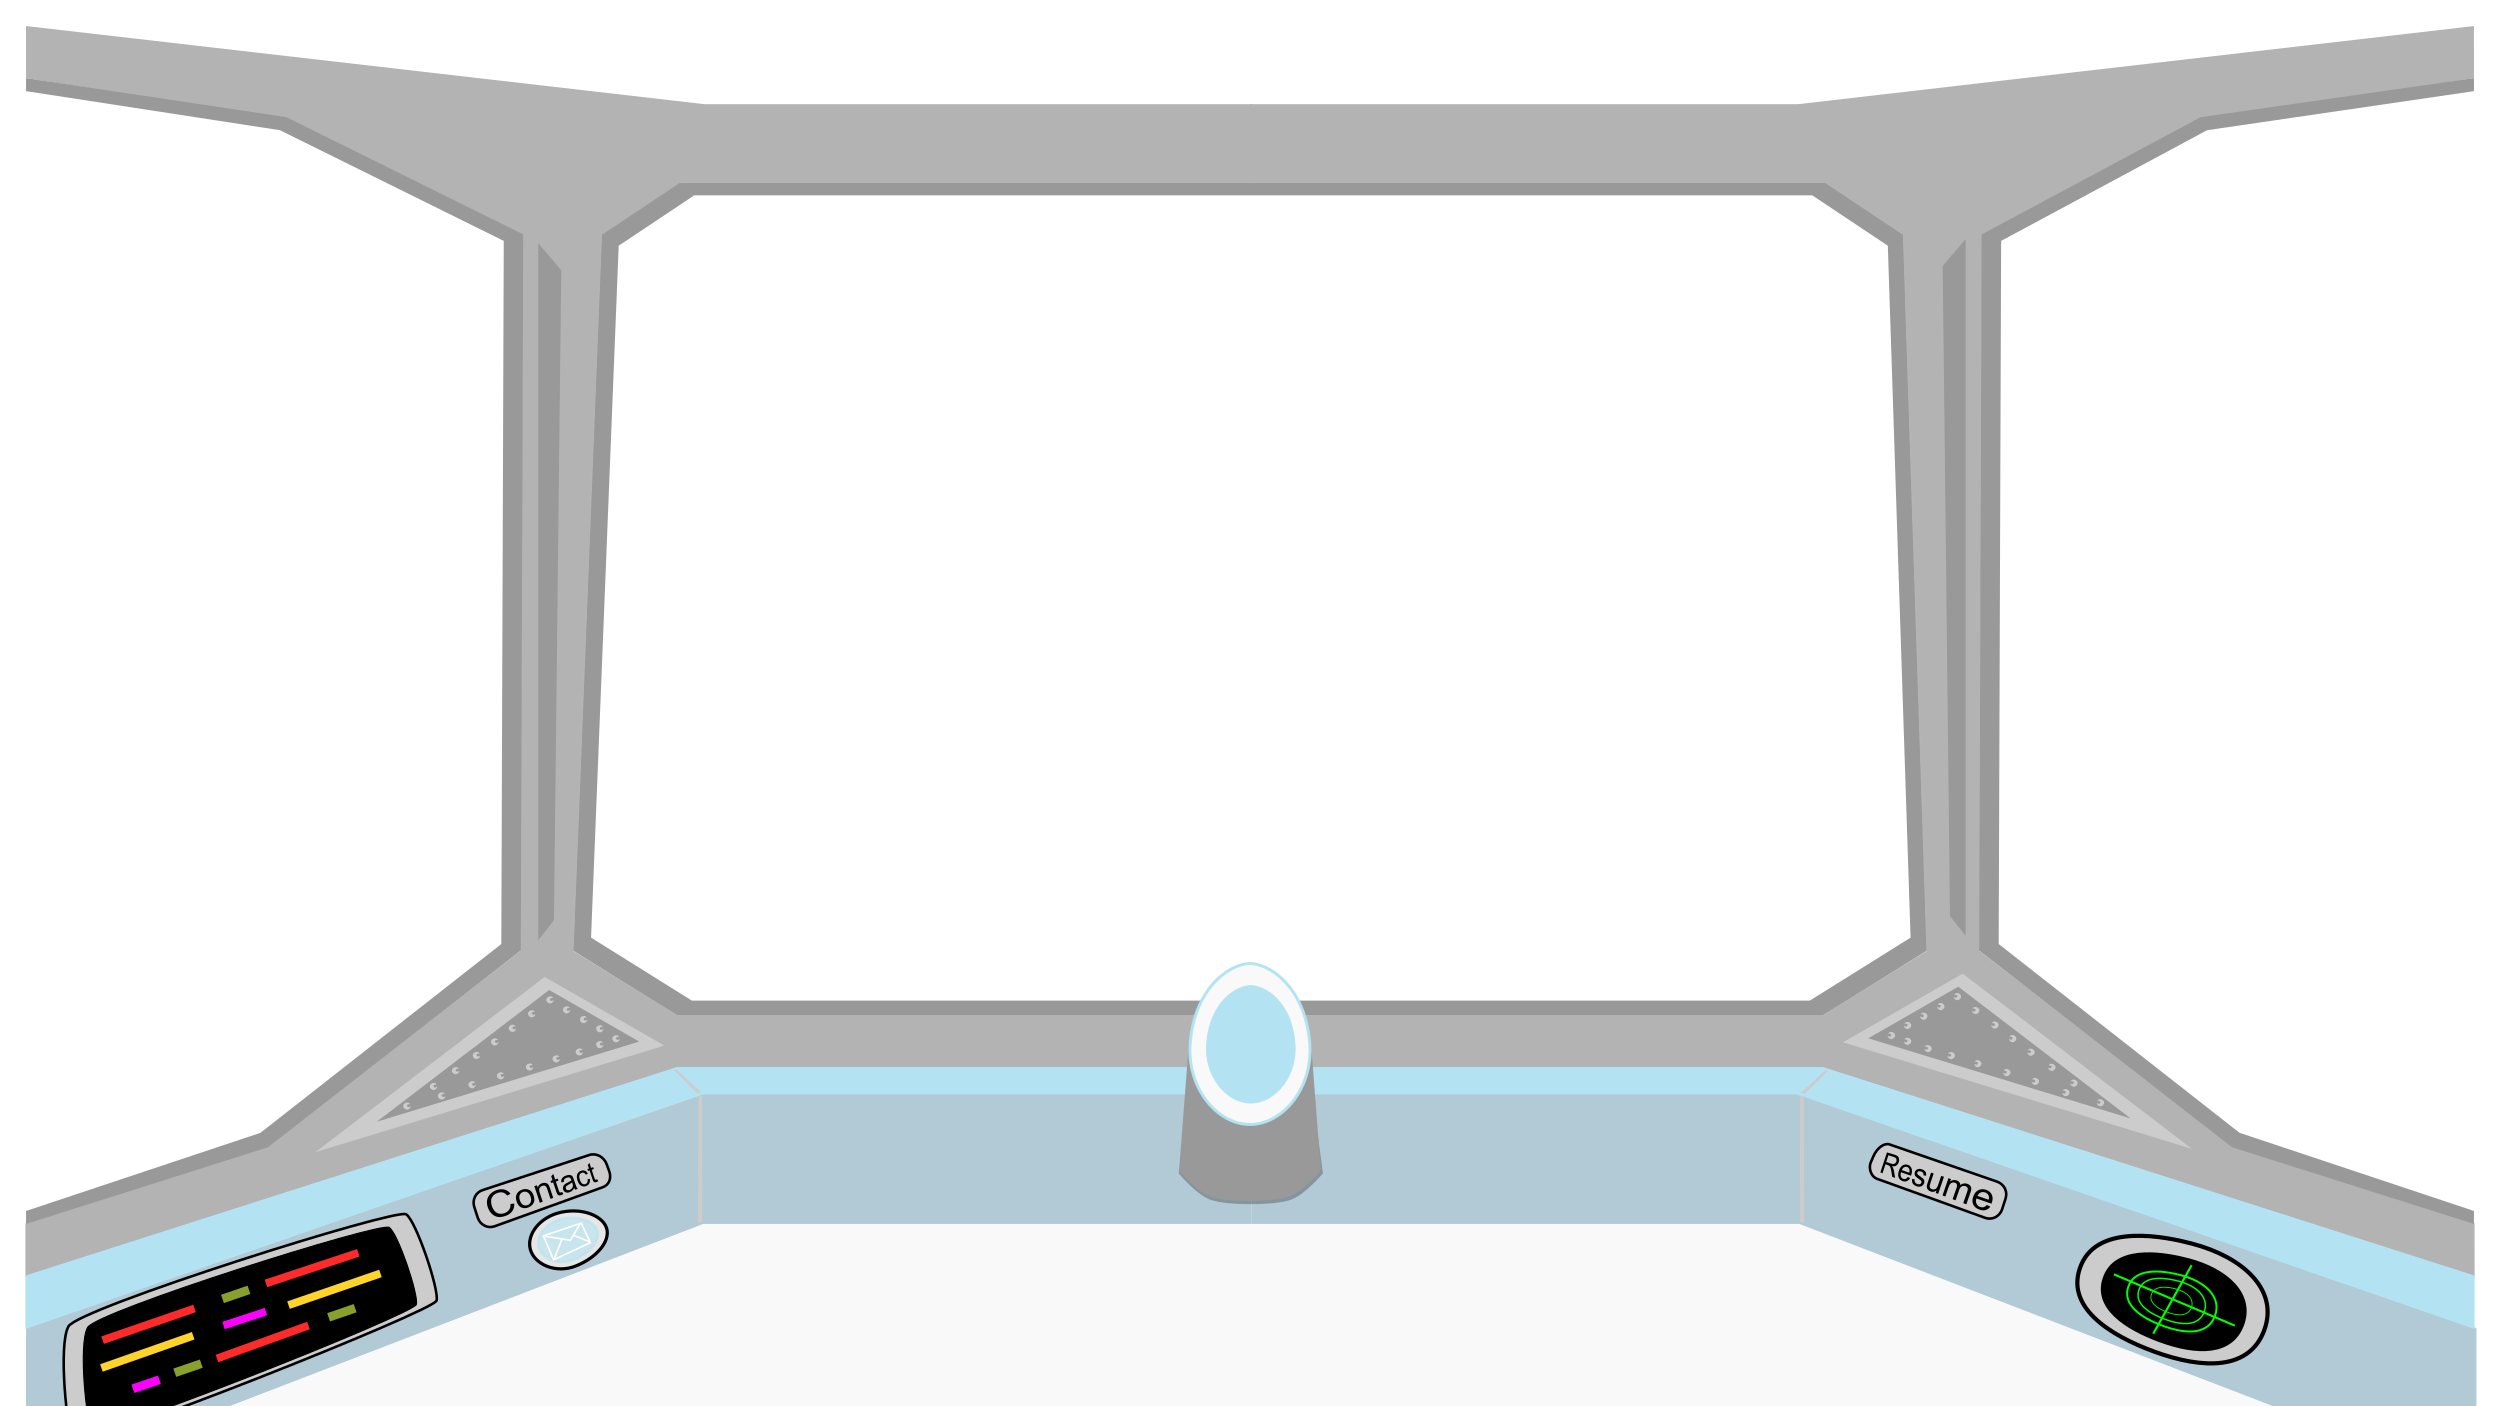 <?xml version="1.0" encoding="UTF-8" standalone="no"?>
<!-- Created with Inkscape (http://www.inkscape.org/) -->

<svg
   xmlns:dc="http://purl.org/dc/elements/1.1/"
   xmlns:cc="http://creativecommons.org/ns#"
   xmlns:rdf="http://www.w3.org/1999/02/22-rdf-syntax-ns#"
   xmlns:svg="http://www.w3.org/2000/svg"
   xmlns="http://www.w3.org/2000/svg"
   xmlns:sodipodi="http://sodipodi.sourceforge.net/DTD/sodipodi-0.dtd"
   xmlns:inkscape="http://www.inkscape.org/namespaces/inkscape"
   width="1920"
   height="1080"
   viewBox="0 0 508 285.75"
   version="1.1"
   id="svg8"
   inkscape:version="0.92.3 (2405546, 2018-03-11)"
   sodipodi:docname="deck1_5.svg">
  <sodipodi:namedview
     id="base"
     pagecolor="#ffffff"
     bordercolor="#666666"
     borderopacity="1.0"
     inkscape:pageopacity="0.0"
     inkscape:pageshadow="2"
     inkscape:zoom="0.56470774"
     inkscape:cx="510.97753"
     inkscape:cy="79.792286"
     inkscape:document-units="mm"
     inkscape:current-layer="layer1"
     showgrid="false"
     units="px"
     inkscape:snap-global="false"
     showguides="true"
     inkscape:guide-bbox="true"
     inkscape:window-width="1920"
     inkscape:window-height="1017"
     inkscape:window-x="-8"
     inkscape:window-y="-8"
     inkscape:window-maximized="1">
    <inkscape:grid
       id="grid821"
       type="xygrid" />
    <sodipodi:guide
       inkscape:locked="false"
       id="guide1954"
       orientation="1,0"
       position="254.031,286.559" />
  </sodipodi:namedview>
  <defs
     id="defs2">
    <inkscape:path-effect
       only_selected="false"
       apply_with_weight="true"
       apply_no_weight="true"
       helper_size="0"
       steps="2"
       weight="33.333"
       is_visible="true"
       id="path-effect817"
       effect="bspline" />
    <filter
       height="1.037"
       y="-0.019"
       width="2.129"
       x="-0.565"
       id="filter1663"
       style="color-interpolation-filters:sRGB"
       inkscape:collect="always">
      <feGaussianBlur
         id="feGaussianBlur1665"
         stdDeviation="1.097"
         inkscape:collect="always" />
    </filter>
    <filter
       height="1.037"
       y="-0.019"
       width="2.129"
       x="-0.565"
       id="filter1663-6"
       style="color-interpolation-filters:sRGB"
       inkscape:collect="always">
      <feGaussianBlur
         id="feGaussianBlur1665-9"
         stdDeviation="1.097"
         inkscape:collect="always" />
    </filter>
    <filter
       inkscape:collect="always"
       style="color-interpolation-filters:sRGB"
       id="filter2766"
       x="-0.013"
       width="1.026"
       y="-0.011"
       height="1.022">
      <feGaussianBlur
         inkscape:collect="always"
         stdDeviation="0.161"
         id="feGaussianBlur2768" />
    </filter>
  </defs>
  <g
     transform="translate(0,-11.25)"
     id="layer1"
     inkscape:groupmode="layer"
     inkscape:label="Layer 1">
    <path
       inkscape:connector-curvature="0"
       id="path1905"
       d="m 44.034,297.358 422.419,0.422 -97.636,-41.307 -231.987,0.843 z"
       style="fill:#f9f9f9;fill-rule:evenodd;stroke:none;stroke-width:0.28px;stroke-linecap:butt;stroke-linejoin:miter;stroke-opacity:1" />
    <path
       sodipodi:nodetypes="ccccccc"
       inkscape:connector-curvature="0"
       id="path1468-6"
       d="m 503.205,281.125 v 31.75 l -137.583,-52.917 -111.373,-1e-5 v -26.458 h 111.373 z"
       style="fill:#b1cad6;fill-opacity:1;fill-rule:evenodd;stroke:none;stroke-width:0.265px;stroke-linecap:butt;stroke-linejoin:miter;stroke-opacity:1" />
    <path
       sodipodi:nodetypes="ccccccc"
       inkscape:connector-curvature="0"
       id="path1468"
       d="m 5.292,281.125 v 31.75 L 142.875,259.958 l 111.373,-1e-5 0,-26.458 H 142.875 Z"
       style="fill:#b1cad6;fill-opacity:1;fill-rule:evenodd;stroke:none;stroke-width:0.265px;stroke-linecap:butt;stroke-linejoin:miter;stroke-opacity:1" />
    <path
       sodipodi:nodetypes="zzzzz"
       inkscape:connector-curvature="0"
       id="path1474"
       d="m 13.916,280.769 c 2.117,-3.707 66.587,-24.092 68.614,-22.769 2.026,1.323 6.745,15.364 6.182,17.528 -0.563,2.165 -72.446,30.594 -73.778,28.723 -1.332,-1.872 -3.134,-19.774 -1.018,-23.482 z"
       style="fill:#cccccc;fill-rule:evenodd;stroke:#000000;stroke-width:0.529;stroke-linecap:butt;stroke-linejoin:miter;stroke-opacity:1;fill-opacity:1;stroke-miterlimit:4;stroke-dasharray:none" />
    <path
       sodipodi:nodetypes="zzzzz"
       inkscape:connector-curvature="0"
       id="path1474-7"
       d="m 17.794,280.999 c 1.89,-3.311 59.473,-21.518 61.282,-20.336 1.81,1.182 6.024,13.722 5.522,15.655 -0.503,1.933 -64.705,27.326 -65.895,25.654 -1.19,-1.672 -2.8,-17.661 -0.909,-20.973 z"
       style="fill:#000000;fill-rule:evenodd;stroke:#000000;stroke-width:0.236px;stroke-linecap:butt;stroke-linejoin:miter;stroke-opacity:1;fill-opacity:1.0" />
    <path
       sodipodi:nodetypes="ccccccccc"
       inkscape:connector-curvature="0"
       id="path1428"
       d="m 122.205,58.875 15.875,-10.583 h 232.833 l 15.875,10.583 4.795,145.521 -21.167,13.229 H 137.583 l -21.167,-13.229 z"
       style="fill:#999999;fill-rule:evenodd;stroke:none;stroke-width:0.265px;stroke-linecap:butt;stroke-linejoin:miter;stroke-opacity:1" />
    <path
       sodipodi:nodetypes="ccccccccc"
       inkscape:connector-curvature="0"
       id="path1428-2"
       d="m 125.719,61.175 15.357,-10.238 h 227.172 l 15.357,10.238 4.622,140.6 -20.476,12.798 H 140.579 l -20.476,-12.798 z"
       style="fill:#ffffff;fill-rule:evenodd;stroke:none;stroke-width:0.256px;stroke-linecap:butt;stroke-linejoin:miter;stroke-opacity:1" />
    <path
       sodipodi:nodetypes="assssccaa"
       inkscape:connector-curvature="0"
       id="path819"
       d="m 583.025,107.737 c -1.06,-0.437 -2.785,-0.994 -2.872,-1.891 -0.062,-0.647 4.894,1.247 7.365,1.76 30.752,6.391 55.623,15.027 86.51,20.909 30.886,5.882 64.635,8.798 95.906,11.738 25.234,2.372 96.768,1.859 96.768,1.859 l -17.584,4.571 c 0,0 -55.86,1.173 -83.542,-1.928 -61.703,-6.913 -125.154,-13.341 -182.552,-37.018 z"
       style="fill:none;fill-rule:evenodd;stroke:#000000;stroke-width:0.265px;stroke-linecap:butt;stroke-linejoin:miter;stroke-opacity:1" />
    <path
       style="fill:none;fill-rule:evenodd;stroke:#000000;stroke-width:0.265px;stroke-linecap:butt;stroke-linejoin:miter;stroke-opacity:1"
       d="m 1083.463,107.737 c 1.06,-0.437 2.785,-0.994 2.872,-1.891 0.062,-0.647 -4.894,1.247 -7.365,1.76 -30.752,6.391 -55.623,15.027 -86.51,20.909 -30.886,5.882 -64.635,9.112 -95.906,12.052 -25.234,2.372 -86.103,1.282 -86.103,1.282 l 6.918,4.834 c 0,0 55.86,1.173 83.542,-1.928 61.703,-6.913 125.154,-13.341 182.552,-37.018 z"
       id="path823"
       inkscape:connector-curvature="0"
       sodipodi:nodetypes="assssccaa" />
    <path
       sodipodi:nodetypes="ccccccccc"
       inkscape:connector-curvature="0"
       id="path829"
       d="m 58.208,35.062 48.122,23.812 -0.497,145.703 -52.554,40.592 84.304,-27.545 -21.167,-13.047 5.788,-145.703 15.875,-10.583 -79.872,-13.229"
       style="fill:#b3b3b3;fill-rule:evenodd;stroke:#b3b3b3;stroke-width:0.254px;stroke-linecap:butt;stroke-linejoin:miter;stroke-opacity:1" />
    <path
       sodipodi:nodetypes="cccccccc"
       inkscape:connector-curvature="0"
       id="path846"
       d="m 5.292,21.833 v 5.292 L 138.08,48.292 H 254.745 L 254.497,32.417 H 143.123 L 5.292,16.542 Z"
       style="fill:#b3b3b3;fill-rule:evenodd;stroke:none;stroke-width:0.265px;stroke-linecap:butt;stroke-linejoin:miter;stroke-opacity:1" />
    <path
       sodipodi:nodetypes="cccccccc"
       inkscape:connector-curvature="0"
       id="path1405"
       d="M 5.292,259.958 137.583,217.625 H 254 l 0.248,10.583 H 137.583 L 5.292,270.542 v -5.292 z"
       style="fill:#b3b3b3;fill-rule:evenodd;stroke:#b3b3b3;stroke-width:0.265px;stroke-linecap:butt;stroke-linejoin:miter;stroke-opacity:1" />
    <path
       sodipodi:nodetypes="ccccccccc"
       inkscape:connector-curvature="0"
       id="path829-9"
       d="m 447.146,35.062 -44.483,23.812 -0.497,145.703 52.554,40.592 -84.304,-27.545 21.167,-13.047 -4.795,-145.703 -15.875,-10.583 76.233,-13.229"
       style="fill:#b3b3b3;fill-rule:evenodd;stroke:#b3b3b3;stroke-width:0.254px;stroke-linecap:butt;stroke-linejoin:miter;stroke-opacity:1" />
    <path
       sodipodi:nodetypes="cccccccc"
       inkscape:connector-curvature="0"
       id="path846-2"
       d="m 502.708,21.833 v 5.292 L 370.913,48.292 H 254.248 L 254,32.417 h 111.373 l 137.335,-15.875 z"
       style="fill:#b3b3b3;fill-rule:evenodd;stroke:none;stroke-width:0.265px;stroke-linecap:butt;stroke-linejoin:miter;stroke-opacity:1" />
    <path
       sodipodi:nodetypes="cccccccc"
       inkscape:connector-curvature="0"
       id="path1405-2"
       d="M 502.708,259.958 370.417,217.625 H 254 l -0.248,10.583 h 116.665 l 132.292,42.333 v -5.292 z"
       style="fill:#b3b3b3;fill-rule:evenodd;stroke:#b3b3b3;stroke-width:0.265px;stroke-linecap:butt;stroke-linejoin:miter;stroke-opacity:1" />
    <path
       sodipodi:nodetypes="ccccccccccccc"
       inkscape:connector-curvature="0"
       id="path1445"
       d="m 5.292,27.125 1e-7,2.646 51.594,7.938 45.476,22.49 -0.497,142.875 -48.948,38.365 -47.625,15.875 -1e-7,2.646 L 54.438,244.381 105.833,204.396 106.33,58.875 58.208,35.062 Z"
       style="fill:#999999;fill-rule:evenodd;stroke:none;stroke-width:0.265px;stroke-linecap:butt;stroke-linejoin:miter;stroke-opacity:1" />
    <path
       sodipodi:nodetypes="ccccccccccccc"
       inkscape:connector-curvature="0"
       id="path1445-7"
       d="m 502.708,27.125 v 2.646 l -54.24,7.938 -41.837,22.49 -0.497,142.875 48.948,38.365 47.625,15.875 v 2.646 l -49.146,-15.578 -51.395,-39.985 0.497,-145.521 44.483,-23.812 z"
       style="fill:#999999;fill-rule:evenodd;stroke:none;stroke-width:0.265px;stroke-linecap:butt;stroke-linejoin:miter;stroke-opacity:1" />
    <path
       sodipodi:nodetypes="ccccccccc"
       inkscape:connector-curvature="0"
       id="path1464"
       d="m 5.292,270.542 -4.9e-6,10.583 137.583,-47.625 h 222.25 l 137.583,47.625 0,-10.583 -132.292,-42.333 H 137.583 Z"
       style="fill:#b3e3f2;fill-opacity:1;fill-rule:evenodd;stroke:#b3e3f2;stroke-width:0.265px;stroke-linecap:butt;stroke-linejoin:miter;stroke-opacity:1" />
    <rect
       transform="rotate(-19.014)"
       y="274.086"
       x="-72.683"
       height="1.603"
       width="19.767"
       id="rect1491"
       style="fill:#ff2a2a;fill-opacity:1;stroke:none;stroke-width:0.132;stroke-linejoin:round;stroke-miterlimit:4;stroke-dasharray:none;stroke-opacity:1" />
    <rect
       transform="rotate(-19.355)"
       y="278.901"
       x="-76.414"
       height="1.603"
       width="19.767"
       id="rect1491-9"
       style="fill:#ffd42a;fill-opacity:1;stroke:none;stroke-width:0.132;stroke-linejoin:round;stroke-miterlimit:4;stroke-dasharray:none;stroke-opacity:1" />
    <rect
       transform="rotate(-18.935)"
       y="285.121"
       x="-60.576"
       height="1.781"
       width="5.698"
       id="rect1508"
       style="fill:#89a02c;fill-opacity:1;stroke:none;stroke-width:0.132;stroke-linejoin:round;stroke-miterlimit:4;stroke-dasharray:none;stroke-opacity:1" />
    <rect
       transform="rotate(-18.935)"
       y="284.607"
       x="-27.347"
       height="1.781"
       width="5.698"
       id="rect1508-7"
       style="fill:#89a02c;fill-opacity:1;stroke:none;stroke-width:0.132;stroke-linejoin:round;stroke-miterlimit:4;stroke-dasharray:none;stroke-opacity:1" />
    <rect
       transform="rotate(-19.844)"
       y="284.403"
       x="-56.059"
       height="1.603"
       width="19.767"
       id="rect1491-3"
       style="fill:#ff2a2a;fill-opacity:1;stroke:none;stroke-width:0.132;stroke-linejoin:round;stroke-miterlimit:4;stroke-dasharray:none;stroke-opacity:1" />
    <rect
       transform="rotate(-18.935)"
       y="285.439"
       x="-69.68"
       height="1.781"
       width="5.698"
       id="rect1508-7-6"
       style="fill:#ff00ff;fill-opacity:1;stroke:none;stroke-width:0.132;stroke-linejoin:round;stroke-miterlimit:4;stroke-dasharray:none;stroke-opacity:1" />
    <rect
       transform="rotate(-18.217)"
       y="279.876"
       x="-44.66"
       height="1.698"
       width="9.215"
       id="rect1555"
       style="fill:#ff00ff;fill-opacity:1;stroke:#000000;stroke-width:0.132;stroke-linejoin:round;stroke-miterlimit:4;stroke-dasharray:none;stroke-opacity:1" />
    <rect
       transform="rotate(-19.014)"
       y="279.667"
       x="-34.646"
       height="1.603"
       width="19.767"
       id="rect1491-7"
       style="fill:#ffd42a;fill-opacity:1;stroke:none;stroke-width:0.132;stroke-linejoin:round;stroke-miterlimit:4;stroke-dasharray:none;stroke-opacity:1" />
    <rect
       transform="rotate(-18.935)"
       y="274.075"
       x="-46.541"
       height="1.781"
       width="5.698"
       id="rect1508-7-1"
       style="fill:#89a02c;fill-opacity:1;stroke:none;stroke-width:0.132;stroke-linejoin:round;stroke-miterlimit:4;stroke-dasharray:none;stroke-opacity:1" />
    <rect
       transform="rotate(-18.331)"
       y="274.426"
       x="-34.265"
       height="1.603"
       width="19.767"
       id="rect1491-0"
       style="fill:#ff2a2a;fill-opacity:1;stroke:none;stroke-width:0.132;stroke-linejoin:round;stroke-miterlimit:4;stroke-dasharray:none;stroke-opacity:1" />
    <path
       sodipodi:nodetypes="cccssscc"
       inkscape:connector-curvature="0"
       id="path1956-7"
       d="m 242.711,223.092 22.394,-0.067 3.752,27.893 c 0,0 -3.481,4.191 -6.429,5.412 -2.084,0.863 -6.298,1.009 -8.554,1.009 -2.256,0 -6.556,-0.145 -8.641,-1.009 -2.948,-1.221 -6.342,-5.412 -6.342,-5.412 z"
       style="opacity:0.59;fill:#333333;fill-rule:evenodd;stroke:none;stroke-width:0.214px;stroke-linecap:butt;stroke-linejoin:miter;stroke-opacity:1;filter:url(#filter2766)"
       transform="matrix(0.978,0,0,0.978,5.883,4.26)" />
    <path
       sodipodi:nodetypes="ccccc"
       inkscape:connector-curvature="0"
       id="path1617"
       d="M 109.382,202.277 V 60.687 l 4.663,5.446 -1.484,132.142 z"
       style="fill:#999999;fill-rule:evenodd;stroke:none;stroke-width:0.252px;stroke-linecap:butt;stroke-linejoin:miter;stroke-opacity:0.985;filter:url(#filter1663)" />
    <path
       sodipodi:nodetypes="cccc"
       inkscape:connector-curvature="0"
       id="path1667"
       d="m 64.09,245.372 46.584,-35.606 24.331,13.946 z"
       style="fill:#cccccc;fill-rule:evenodd;stroke:none;stroke-width:0.265px;stroke-linecap:butt;stroke-linejoin:miter;stroke-opacity:1" />
    <path
       sodipodi:nodetypes="cccc"
       inkscape:connector-curvature="0"
       id="path1667-6"
       d="m 76.555,239.188 35.03,-26.775 18.296,10.487 z"
       style="fill:#999999;fill-rule:evenodd;stroke:none;stroke-width:0.199px;stroke-linecap:butt;stroke-linejoin:miter;stroke-opacity:1" />
    <path
       sodipodi:nodetypes="zzzcaaacz"
       inkscape:connector-curvature="0"
       id="path1686"
       d="m 82.72,236.73 c -0.437,0.005 -0.798,-0.364 -0.782,-0.773 0.016,-0.409 0.432,-0.689 0.849,-0.68 0.416,0.009 0.525,0.328 0.525,0.328 0,0 -0.405,0.006 -0.539,0.117 -0.068,0.056 -0.105,0.155 -0.081,0.234 0.038,0.126 0.175,0.254 0.323,0.269 0.16,0.017 0.418,-0.211 0.418,-0.211 0.027,0.281 -0.277,0.71 -0.714,0.715 z"
       style="fill:#cccccc;fill-rule:evenodd;stroke:none;stroke-width:0.073px;stroke-linecap:butt;stroke-linejoin:miter;stroke-opacity:1" />
    <path
       sodipodi:nodetypes="zzzcaaacz"
       inkscape:connector-curvature="0"
       id="path1686-9"
       d="m 88.12,232.736 c -0.437,0.005 -0.798,-0.364 -0.782,-0.773 0.016,-0.409 0.432,-0.689 0.849,-0.68 0.416,0.009 0.525,0.328 0.525,0.328 0,0 -0.405,0.006 -0.539,0.117 -0.068,0.056 -0.105,0.155 -0.081,0.234 0.038,0.126 0.175,0.254 0.323,0.269 0.16,0.017 0.418,-0.211 0.418,-0.211 0.027,0.281 -0.277,0.71 -0.714,0.715 z"
       style="fill:#cccccc;fill-rule:evenodd;stroke:none;stroke-width:0.073px;stroke-linecap:butt;stroke-linejoin:miter;stroke-opacity:1" />
    <path
       sodipodi:nodetypes="zzzcaaacz"
       inkscape:connector-curvature="0"
       id="path1686-94"
       d="m 92.611,229.528 c -0.437,0.005 -0.798,-0.364 -0.782,-0.773 0.016,-0.409 0.432,-0.689 0.849,-0.68 0.416,0.009 0.525,0.328 0.525,0.328 0,0 -0.405,0.006 -0.539,0.117 -0.068,0.056 -0.105,0.155 -0.081,0.234 0.038,0.126 0.175,0.254 0.323,0.269 0.16,0.017 0.418,-0.211 0.418,-0.211 0.027,0.281 -0.277,0.71 -0.714,0.715 z"
       style="fill:#cccccc;fill-rule:evenodd;stroke:none;stroke-width:0.073px;stroke-linecap:butt;stroke-linejoin:miter;stroke-opacity:1" />
    <path
       sodipodi:nodetypes="zzzcaaacz"
       inkscape:connector-curvature="0"
       id="path1686-5"
       d="m 96.845,226.449 c -0.437,0.005 -0.798,-0.364 -0.782,-0.773 0.016,-0.409 0.432,-0.689 0.849,-0.68 0.416,0.009 0.525,0.328 0.525,0.328 0,0 -0.405,0.006 -0.539,0.117 -0.068,0.056 -0.105,0.155 -0.081,0.234 0.038,0.126 0.175,0.254 0.323,0.269 0.16,0.017 0.418,-0.211 0.418,-0.211 0.027,0.281 -0.277,0.71 -0.714,0.715 z"
       style="fill:#cccccc;fill-rule:evenodd;stroke:none;stroke-width:0.073px;stroke-linecap:butt;stroke-linejoin:miter;stroke-opacity:1" />
    <path
       sodipodi:nodetypes="zzzcaaacz"
       inkscape:connector-curvature="0"
       id="path1686-2"
       d="m 100.566,223.69 c -0.437,0.005 -0.798,-0.364 -0.782,-0.773 0.016,-0.409 0.432,-0.689 0.849,-0.68 0.416,0.009 0.525,0.328 0.525,0.328 0,0 -0.405,0.006 -0.539,0.117 -0.068,0.056 -0.105,0.155 -0.081,0.234 0.038,0.126 0.175,0.254 0.323,0.269 0.16,0.017 0.418,-0.211 0.418,-0.211 0.027,0.281 -0.277,0.71 -0.714,0.715 z"
       style="fill:#cccccc;fill-rule:evenodd;stroke:none;stroke-width:0.073px;stroke-linecap:butt;stroke-linejoin:miter;stroke-opacity:1" />
    <path
       sodipodi:nodetypes="zzzcaaacz"
       inkscape:connector-curvature="0"
       id="path1686-7"
       d="m 104.159,220.931 c -0.437,0.005 -0.798,-0.364 -0.782,-0.773 0.016,-0.409 0.432,-0.689 0.849,-0.68 0.416,0.009 0.525,0.328 0.525,0.328 0,0 -0.405,0.006 -0.539,0.117 -0.068,0.056 -0.105,0.155 -0.081,0.234 0.038,0.126 0.175,0.254 0.323,0.269 0.16,0.017 0.418,-0.211 0.418,-0.211 0.027,0.281 -0.277,0.71 -0.714,0.715 z"
       style="fill:#cccccc;fill-rule:evenodd;stroke:none;stroke-width:0.073px;stroke-linecap:butt;stroke-linejoin:miter;stroke-opacity:1" />
    <path
       sodipodi:nodetypes="zzzcaaacz"
       inkscape:connector-curvature="0"
       id="path1686-0"
       d="m 108.072,217.98 c -0.437,0.005 -0.798,-0.364 -0.782,-0.773 0.016,-0.409 0.432,-0.689 0.849,-0.68 0.416,0.009 0.525,0.328 0.525,0.328 0,0 -0.405,0.006 -0.539,0.117 -0.068,0.056 -0.105,0.155 -0.081,0.234 0.038,0.126 0.175,0.254 0.323,0.269 0.16,0.017 0.418,-0.211 0.418,-0.211 0.027,0.281 -0.277,0.71 -0.714,0.715 z"
       style="fill:#cccccc;fill-rule:evenodd;stroke:none;stroke-width:0.073px;stroke-linecap:butt;stroke-linejoin:miter;stroke-opacity:1" />
    <path
       sodipodi:nodetypes="zzzcaaacz"
       inkscape:connector-curvature="0"
       id="path1686-59"
       d="m 111.794,215.157 c -0.437,0.005 -0.798,-0.364 -0.781,-0.773 0.016,-0.409 0.432,-0.689 0.849,-0.68 0.416,0.009 0.525,0.328 0.525,0.328 0,0 -0.405,0.006 -0.539,0.117 -0.068,0.056 -0.105,0.155 -0.081,0.234 0.038,0.126 0.175,0.254 0.323,0.269 0.16,0.017 0.418,-0.211 0.418,-0.211 0.027,0.281 -0.277,0.71 -0.714,0.715 z"
       style="fill:#cccccc;fill-rule:evenodd;stroke:none;stroke-width:0.073px;stroke-linecap:butt;stroke-linejoin:miter;stroke-opacity:1" />
    <path
       sodipodi:nodetypes="zzzcaaacz"
       inkscape:connector-curvature="0"
       id="path1686-97"
       d="m 115.17,217.178 c -0.437,0.005 -0.798,-0.364 -0.782,-0.773 0.016,-0.409 0.432,-0.689 0.849,-0.68 0.416,0.009 0.525,0.328 0.525,0.328 0,0 -0.405,0.006 -0.539,0.117 -0.068,0.056 -0.105,0.155 -0.081,0.234 0.038,0.126 0.175,0.254 0.323,0.269 0.16,0.017 0.418,-0.211 0.418,-0.211 0.027,0.281 -0.277,0.71 -0.714,0.715 z"
       style="fill:#cccccc;fill-rule:evenodd;stroke:none;stroke-width:0.073px;stroke-linecap:butt;stroke-linejoin:miter;stroke-opacity:1" />
    <path
       sodipodi:nodetypes="zzzcaaacz"
       inkscape:connector-curvature="0"
       id="path1686-8"
       d="m 118.62,219.139 c -0.437,0.005 -0.798,-0.364 -0.781,-0.773 0.016,-0.409 0.432,-0.689 0.849,-0.68 0.416,0.009 0.525,0.328 0.525,0.328 0,0 -0.405,0.006 -0.539,0.117 -0.068,0.056 -0.105,0.155 -0.081,0.234 0.038,0.126 0.175,0.254 0.323,0.269 0.16,0.017 0.418,-0.211 0.418,-0.211 0.027,0.281 -0.277,0.71 -0.714,0.715 z"
       style="fill:#cccccc;fill-rule:evenodd;stroke:none;stroke-width:0.073px;stroke-linecap:butt;stroke-linejoin:miter;stroke-opacity:1" />
    <path
       sodipodi:nodetypes="zzzcaaacz"
       inkscape:connector-curvature="0"
       id="path1686-1"
       d="m 121.915,221.021 c -0.437,0.005 -0.798,-0.364 -0.782,-0.773 0.016,-0.409 0.432,-0.689 0.849,-0.68 0.416,0.009 0.525,0.328 0.525,0.328 0,0 -0.405,0.006 -0.539,0.117 -0.068,0.056 -0.105,0.155 -0.081,0.234 0.038,0.126 0.175,0.254 0.323,0.269 0.16,0.017 0.418,-0.211 0.418,-0.211 0.027,0.281 -0.277,0.71 -0.714,0.715 z"
       style="fill:#cccccc;fill-rule:evenodd;stroke:none;stroke-width:0.073px;stroke-linecap:butt;stroke-linejoin:miter;stroke-opacity:1" />
    <path
       sodipodi:nodetypes="zzzcaaacz"
       inkscape:connector-curvature="0"
       id="path1686-55"
       d="m 125.209,223.06 c -0.437,0.005 -0.798,-0.364 -0.781,-0.773 0.016,-0.409 0.432,-0.689 0.849,-0.68 0.416,0.009 0.525,0.328 0.525,0.328 0,0 -0.405,0.006 -0.539,0.117 -0.068,0.056 -0.105,0.155 -0.081,0.234 0.038,0.126 0.175,0.254 0.323,0.269 0.16,0.017 0.418,-0.211 0.418,-0.211 0.027,0.281 -0.277,0.71 -0.714,0.715 z"
       style="fill:#cccccc;fill-rule:evenodd;stroke:none;stroke-width:0.073px;stroke-linecap:butt;stroke-linejoin:miter;stroke-opacity:1" />
    <path
       sodipodi:nodetypes="zzzcaaacz"
       inkscape:connector-curvature="0"
       id="path1686-4"
       d="m 121.915,224.237 c -0.437,0.005 -0.798,-0.364 -0.782,-0.773 0.016,-0.409 0.432,-0.689 0.849,-0.68 0.416,0.009 0.525,0.328 0.525,0.328 0,0 -0.405,0.006 -0.539,0.117 -0.068,0.056 -0.105,0.155 -0.081,0.234 0.038,0.126 0.175,0.254 0.323,0.269 0.16,0.017 0.418,-0.211 0.418,-0.211 0.027,0.281 -0.277,0.71 -0.714,0.715 z"
       style="fill:#cccccc;fill-rule:evenodd;stroke:none;stroke-width:0.073px;stroke-linecap:butt;stroke-linejoin:miter;stroke-opacity:1" />
    <path
       sodipodi:nodetypes="zzzcaaacz"
       inkscape:connector-curvature="0"
       id="path1686-08"
       d="m 113.052,227.139 c -0.437,0.005 -0.798,-0.364 -0.781,-0.773 0.016,-0.409 0.432,-0.689 0.849,-0.68 0.416,0.009 0.525,0.328 0.525,0.328 0,0 -0.405,0.006 -0.539,0.117 -0.068,0.056 -0.105,0.155 -0.081,0.234 0.038,0.126 0.175,0.254 0.323,0.269 0.16,0.017 0.418,-0.211 0.418,-0.211 0.027,0.281 -0.277,0.71 -0.714,0.715 z"
       style="fill:#cccccc;fill-rule:evenodd;stroke:none;stroke-width:0.073px;stroke-linecap:butt;stroke-linejoin:miter;stroke-opacity:1" />
    <path
       sodipodi:nodetypes="zzzcaaacz"
       inkscape:connector-curvature="0"
       id="path1686-11"
       d="m 107.64,228.786 c -0.437,0.005 -0.798,-0.364 -0.781,-0.773 0.016,-0.409 0.432,-0.689 0.849,-0.68 0.416,0.009 0.525,0.328 0.525,0.328 0,0 -0.405,0.006 -0.539,0.117 -0.068,0.056 -0.105,0.155 -0.081,0.234 0.038,0.126 0.175,0.254 0.323,0.269 0.16,0.017 0.418,-0.211 0.418,-0.211 0.027,0.281 -0.277,0.71 -0.714,0.715 z"
       style="fill:#cccccc;fill-rule:evenodd;stroke:none;stroke-width:0.073px;stroke-linecap:butt;stroke-linejoin:miter;stroke-opacity:1" />
    <path
       sodipodi:nodetypes="zzzcaaacz"
       inkscape:connector-curvature="0"
       id="path1686-87"
       d="m 101.758,230.59 c -0.437,0.005 -0.798,-0.364 -0.782,-0.773 0.016,-0.409 0.432,-0.689 0.849,-0.68 0.416,0.009 0.525,0.328 0.525,0.328 0,0 -0.405,0.006 -0.539,0.117 -0.068,0.056 -0.105,0.155 -0.081,0.234 0.038,0.126 0.175,0.254 0.323,0.269 0.16,0.017 0.418,-0.211 0.418,-0.211 0.027,0.281 -0.277,0.71 -0.714,0.715 z"
       style="fill:#cccccc;fill-rule:evenodd;stroke:none;stroke-width:0.073px;stroke-linecap:butt;stroke-linejoin:miter;stroke-opacity:1" />
    <path
       sodipodi:nodetypes="zzzcaaacz"
       inkscape:connector-curvature="0"
       id="path1686-49"
       d="m 95.954,232.394 c -0.437,0.005 -0.798,-0.364 -0.782,-0.773 0.016,-0.409 0.432,-0.689 0.849,-0.68 0.416,0.009 0.525,0.328 0.525,0.328 0,0 -0.405,0.006 -0.539,0.117 -0.068,0.056 -0.105,0.155 -0.081,0.234 0.038,0.126 0.175,0.254 0.323,0.269 0.16,0.017 0.418,-0.211 0.418,-0.211 0.027,0.281 -0.277,0.71 -0.714,0.715 z"
       style="fill:#cccccc;fill-rule:evenodd;stroke:none;stroke-width:0.073px;stroke-linecap:butt;stroke-linejoin:miter;stroke-opacity:1" />
    <path
       sodipodi:nodetypes="zzzcaaacz"
       inkscape:connector-curvature="0"
       id="path1686-96"
       d="m 89.758,234.668 c -0.437,0.005 -0.798,-0.364 -0.782,-0.773 0.016,-0.409 0.432,-0.689 0.849,-0.68 0.416,0.009 0.525,0.328 0.525,0.328 0,0 -0.405,0.006 -0.539,0.117 -0.068,0.056 -0.105,0.155 -0.081,0.234 0.038,0.126 0.175,0.254 0.323,0.269 0.16,0.017 0.418,-0.211 0.418,-0.211 0.027,0.281 -0.277,0.71 -0.714,0.715 z"
       style="fill:#cccccc;fill-rule:evenodd;stroke:none;stroke-width:0.073px;stroke-linecap:butt;stroke-linejoin:miter;stroke-opacity:1" />
    <path
       sodipodi:nodetypes="zzzcaaacz"
       inkscape:connector-curvature="0"
       id="path1686-498"
       d="m 117.758,225.727 c -0.437,0.005 -0.798,-0.364 -0.781,-0.773 0.016,-0.409 0.432,-0.689 0.849,-0.68 0.416,0.009 0.525,0.328 0.525,0.328 0,0 -0.405,0.006 -0.539,0.117 -0.068,0.056 -0.105,0.155 -0.081,0.234 0.038,0.126 0.175,0.254 0.323,0.269 0.16,0.017 0.418,-0.211 0.418,-0.211 0.027,0.281 -0.277,0.71 -0.714,0.715 z"
       style="fill:#cccccc;fill-rule:evenodd;stroke:none;stroke-width:0.073px;stroke-linecap:butt;stroke-linejoin:miter;stroke-opacity:1" />
    <path
       transform="matrix(-1,0,0,1,794.172,0)"
       sodipodi:nodetypes="ccccc"
       inkscape:connector-curvature="0"
       id="path1617-1"
       d="M 394.755,201.418 V 59.828 l 4.663,5.446 -1.484,132.142 z"
       style="fill:#999999;fill-rule:evenodd;stroke:none;stroke-width:0.252px;stroke-linecap:butt;stroke-linejoin:miter;stroke-opacity:0.985;filter:url(#filter1663-6)" />
    <path
       sodipodi:nodetypes="cccc"
       inkscape:connector-curvature="0"
       id="path1667-2"
       d="m 445.41,244.703 -46.584,-35.606 -24.331,13.946 z"
       style="fill:#cccccc;fill-rule:evenodd;stroke:none;stroke-width:0.265px;stroke-linecap:butt;stroke-linejoin:miter;stroke-opacity:1" />
    <path
       sodipodi:nodetypes="cccc"
       inkscape:connector-curvature="0"
       id="path1667-6-0"
       d="m 432.945,238.519 -35.03,-26.775 -18.296,10.487 z"
       style="fill:#999999;fill-rule:evenodd;stroke:none;stroke-width:0.199px;stroke-linecap:butt;stroke-linejoin:miter;stroke-opacity:1" />
    <path
       sodipodi:nodetypes="zzzcaaacz"
       inkscape:connector-curvature="0"
       id="path1686-084"
       d="m 426.78,236.061 c 0.437,0.005 0.798,-0.364 0.781,-0.773 -0.016,-0.409 -0.432,-0.689 -0.849,-0.68 -0.416,0.009 -0.525,0.328 -0.525,0.328 0,0 0.405,0.006 0.539,0.117 0.068,0.056 0.105,0.155 0.081,0.234 -0.038,0.126 -0.175,0.254 -0.323,0.269 -0.16,0.017 -0.418,-0.211 -0.418,-0.211 -0.027,0.281 0.277,0.71 0.714,0.715 z"
       style="fill:#cccccc;fill-rule:evenodd;stroke:none;stroke-width:0.073px;stroke-linecap:butt;stroke-linejoin:miter;stroke-opacity:1" />
    <path
       sodipodi:nodetypes="zzzcaaacz"
       inkscape:connector-curvature="0"
       id="path1686-9-7"
       d="m 421.38,232.067 c 0.437,0.005 0.798,-0.364 0.781,-0.773 -0.016,-0.409 -0.432,-0.689 -0.849,-0.68 -0.416,0.009 -0.525,0.328 -0.525,0.328 0,0 0.405,0.006 0.539,0.117 0.068,0.056 0.105,0.155 0.081,0.234 -0.038,0.126 -0.175,0.254 -0.323,0.269 -0.16,0.017 -0.418,-0.211 -0.418,-0.211 -0.027,0.281 0.277,0.71 0.714,0.715 z"
       style="fill:#cccccc;fill-rule:evenodd;stroke:none;stroke-width:0.073px;stroke-linecap:butt;stroke-linejoin:miter;stroke-opacity:1" />
    <path
       sodipodi:nodetypes="zzzcaaacz"
       inkscape:connector-curvature="0"
       id="path1686-94-2"
       d="m 416.889,228.859 c 0.437,0.005 0.798,-0.364 0.782,-0.773 -0.016,-0.409 -0.432,-0.689 -0.849,-0.68 -0.416,0.009 -0.525,0.328 -0.525,0.328 0,0 0.405,0.006 0.539,0.117 0.068,0.056 0.105,0.155 0.081,0.234 -0.038,0.126 -0.175,0.254 -0.323,0.269 -0.16,0.017 -0.418,-0.211 -0.418,-0.211 -0.027,0.281 0.277,0.71 0.714,0.715 z"
       style="fill:#cccccc;fill-rule:evenodd;stroke:none;stroke-width:0.073px;stroke-linecap:butt;stroke-linejoin:miter;stroke-opacity:1" />
    <path
       sodipodi:nodetypes="zzzcaaacz"
       inkscape:connector-curvature="0"
       id="path1686-5-2"
       d="m 412.655,225.78 c 0.437,0.005 0.798,-0.364 0.781,-0.773 -0.016,-0.409 -0.432,-0.689 -0.849,-0.68 -0.416,0.009 -0.525,0.328 -0.525,0.328 0,0 0.405,0.006 0.539,0.117 0.068,0.056 0.105,0.155 0.081,0.234 -0.038,0.126 -0.175,0.254 -0.323,0.269 -0.16,0.017 -0.418,-0.211 -0.418,-0.211 -0.027,0.281 0.277,0.71 0.714,0.715 z"
       style="fill:#cccccc;fill-rule:evenodd;stroke:none;stroke-width:0.073px;stroke-linecap:butt;stroke-linejoin:miter;stroke-opacity:1" />
    <path
       sodipodi:nodetypes="zzzcaaacz"
       inkscape:connector-curvature="0"
       id="path1686-2-4"
       d="m 408.934,223.021 c 0.437,0.005 0.798,-0.364 0.782,-0.773 -0.016,-0.409 -0.432,-0.689 -0.849,-0.68 -0.416,0.009 -0.525,0.328 -0.525,0.328 0,0 0.405,0.006 0.539,0.117 0.068,0.056 0.105,0.155 0.081,0.234 -0.038,0.126 -0.175,0.254 -0.323,0.269 -0.16,0.017 -0.418,-0.211 -0.418,-0.211 -0.027,0.281 0.277,0.71 0.714,0.715 z"
       style="fill:#cccccc;fill-rule:evenodd;stroke:none;stroke-width:0.073px;stroke-linecap:butt;stroke-linejoin:miter;stroke-opacity:1" />
    <path
       sodipodi:nodetypes="zzzcaaacz"
       inkscape:connector-curvature="0"
       id="path1686-7-9"
       d="m 405.341,220.262 c 0.437,0.005 0.798,-0.364 0.782,-0.773 -0.016,-0.409 -0.432,-0.689 -0.849,-0.68 -0.416,0.009 -0.525,0.328 -0.525,0.328 0,0 0.405,0.006 0.539,0.117 0.068,0.056 0.105,0.155 0.081,0.234 -0.038,0.126 -0.175,0.254 -0.323,0.269 -0.16,0.017 -0.418,-0.211 -0.418,-0.211 -0.027,0.281 0.277,0.71 0.714,0.715 z"
       style="fill:#cccccc;fill-rule:evenodd;stroke:none;stroke-width:0.073px;stroke-linecap:butt;stroke-linejoin:miter;stroke-opacity:1" />
    <path
       sodipodi:nodetypes="zzzcaaacz"
       inkscape:connector-curvature="0"
       id="path1686-0-9"
       d="m 401.427,217.311 c 0.437,0.005 0.798,-0.364 0.782,-0.773 -0.016,-0.409 -0.432,-0.689 -0.849,-0.68 -0.416,0.009 -0.525,0.328 -0.525,0.328 0,0 0.405,0.006 0.539,0.117 0.068,0.056 0.105,0.155 0.081,0.234 -0.038,0.126 -0.175,0.254 -0.323,0.269 -0.16,0.017 -0.418,-0.211 -0.418,-0.211 -0.027,0.281 0.277,0.71 0.714,0.715 z"
       style="fill:#cccccc;fill-rule:evenodd;stroke:none;stroke-width:0.073px;stroke-linecap:butt;stroke-linejoin:miter;stroke-opacity:1" />
    <path
       sodipodi:nodetypes="zzzcaaacz"
       inkscape:connector-curvature="0"
       id="path1686-59-1"
       d="m 397.706,214.488 c 0.437,0.005 0.798,-0.364 0.781,-0.773 -0.016,-0.409 -0.432,-0.689 -0.849,-0.68 -0.416,0.009 -0.525,0.328 -0.525,0.328 0,0 0.405,0.006 0.539,0.117 0.068,0.056 0.105,0.155 0.081,0.234 -0.038,0.126 -0.175,0.254 -0.323,0.269 -0.16,0.017 -0.418,-0.211 -0.418,-0.211 -0.027,0.281 0.277,0.71 0.714,0.715 z"
       style="fill:#cccccc;fill-rule:evenodd;stroke:none;stroke-width:0.073px;stroke-linecap:butt;stroke-linejoin:miter;stroke-opacity:1" />
    <path
       sodipodi:nodetypes="zzzcaaacz"
       inkscape:connector-curvature="0"
       id="path1686-97-6"
       d="m 394.33,216.509 c 0.437,0.005 0.798,-0.364 0.782,-0.773 -0.016,-0.409 -0.432,-0.689 -0.849,-0.68 -0.416,0.009 -0.525,0.328 -0.525,0.328 0,0 0.405,0.006 0.539,0.117 0.068,0.056 0.105,0.155 0.081,0.234 -0.038,0.126 -0.175,0.254 -0.323,0.269 -0.16,0.017 -0.418,-0.211 -0.418,-0.211 -0.027,0.281 0.277,0.71 0.714,0.715 z"
       style="fill:#cccccc;fill-rule:evenodd;stroke:none;stroke-width:0.073px;stroke-linecap:butt;stroke-linejoin:miter;stroke-opacity:1" />
    <path
       sodipodi:nodetypes="zzzcaaacz"
       inkscape:connector-curvature="0"
       id="path1686-8-6"
       d="m 390.879,218.47 c 0.437,0.005 0.798,-0.364 0.781,-0.773 -0.016,-0.409 -0.432,-0.689 -0.849,-0.68 -0.416,0.009 -0.525,0.328 -0.525,0.328 0,0 0.405,0.006 0.539,0.117 0.068,0.056 0.105,0.155 0.081,0.234 -0.038,0.126 -0.175,0.254 -0.323,0.269 -0.16,0.017 -0.418,-0.211 -0.418,-0.211 -0.027,0.281 0.277,0.71 0.714,0.715 z"
       style="fill:#cccccc;fill-rule:evenodd;stroke:none;stroke-width:0.073px;stroke-linecap:butt;stroke-linejoin:miter;stroke-opacity:1" />
    <path
       sodipodi:nodetypes="zzzcaaacz"
       inkscape:connector-curvature="0"
       id="path1686-1-3"
       d="m 387.585,220.352 c 0.437,0.005 0.798,-0.364 0.782,-0.773 -0.016,-0.409 -0.432,-0.689 -0.849,-0.68 -0.416,0.009 -0.525,0.328 -0.525,0.328 0,0 0.405,0.006 0.539,0.117 0.068,0.056 0.105,0.155 0.081,0.234 -0.038,0.126 -0.175,0.254 -0.323,0.269 -0.16,0.017 -0.418,-0.211 -0.418,-0.211 -0.027,0.281 0.277,0.71 0.714,0.715 z"
       style="fill:#cccccc;fill-rule:evenodd;stroke:none;stroke-width:0.073px;stroke-linecap:butt;stroke-linejoin:miter;stroke-opacity:1" />
    <path
       sodipodi:nodetypes="zzzcaaacz"
       inkscape:connector-curvature="0"
       id="path1686-55-0"
       d="m 384.291,222.391 c 0.437,0.005 0.798,-0.364 0.781,-0.773 -0.016,-0.409 -0.432,-0.689 -0.849,-0.68 -0.416,0.009 -0.525,0.328 -0.525,0.328 0,0 0.405,0.006 0.539,0.117 0.068,0.056 0.105,0.155 0.081,0.234 -0.038,0.126 -0.175,0.254 -0.323,0.269 -0.16,0.017 -0.418,-0.211 -0.418,-0.211 -0.027,0.281 0.277,0.71 0.714,0.715 z"
       style="fill:#cccccc;fill-rule:evenodd;stroke:none;stroke-width:0.073px;stroke-linecap:butt;stroke-linejoin:miter;stroke-opacity:1" />
    <path
       sodipodi:nodetypes="zzzcaaacz"
       inkscape:connector-curvature="0"
       id="path1686-4-6"
       d="m 387.585,223.568 c 0.437,0.005 0.798,-0.364 0.782,-0.773 -0.016,-0.409 -0.432,-0.689 -0.849,-0.68 -0.416,0.009 -0.525,0.328 -0.525,0.328 0,0 0.405,0.006 0.539,0.117 0.068,0.056 0.105,0.155 0.081,0.234 -0.038,0.126 -0.175,0.254 -0.323,0.269 -0.16,0.017 -0.418,-0.211 -0.418,-0.211 -0.027,0.281 0.277,0.71 0.714,0.715 z"
       style="fill:#cccccc;fill-rule:evenodd;stroke:none;stroke-width:0.073px;stroke-linecap:butt;stroke-linejoin:miter;stroke-opacity:1" />
    <path
       sodipodi:nodetypes="zzzcaaacz"
       inkscape:connector-curvature="0"
       id="path1686-08-7"
       d="m 396.448,226.47 c 0.437,0.005 0.798,-0.364 0.781,-0.773 -0.016,-0.409 -0.432,-0.689 -0.849,-0.68 -0.416,0.009 -0.525,0.328 -0.525,0.328 0,0 0.405,0.006 0.539,0.117 0.068,0.056 0.105,0.155 0.081,0.234 -0.038,0.126 -0.175,0.254 -0.323,0.269 -0.16,0.017 -0.418,-0.211 -0.418,-0.211 -0.027,0.281 0.277,0.71 0.714,0.715 z"
       style="fill:#cccccc;fill-rule:evenodd;stroke:none;stroke-width:0.073px;stroke-linecap:butt;stroke-linejoin:miter;stroke-opacity:1" />
    <path
       sodipodi:nodetypes="zzzcaaacz"
       inkscape:connector-curvature="0"
       id="path1686-11-2"
       d="m 401.86,228.117 c 0.437,0.005 0.798,-0.364 0.781,-0.773 -0.016,-0.409 -0.432,-0.689 -0.849,-0.68 -0.416,0.009 -0.525,0.328 -0.525,0.328 0,0 0.405,0.006 0.539,0.117 0.068,0.056 0.105,0.155 0.081,0.234 -0.038,0.126 -0.175,0.254 -0.323,0.269 -0.16,0.017 -0.418,-0.211 -0.418,-0.211 -0.027,0.281 0.277,0.71 0.714,0.715 z"
       style="fill:#cccccc;fill-rule:evenodd;stroke:none;stroke-width:0.073px;stroke-linecap:butt;stroke-linejoin:miter;stroke-opacity:1" />
    <path
       sodipodi:nodetypes="zzzcaaacz"
       inkscape:connector-curvature="0"
       id="path1686-87-8"
       d="m 407.742,229.921 c 0.437,0.005 0.798,-0.364 0.782,-0.773 -0.016,-0.409 -0.432,-0.689 -0.849,-0.68 -0.416,0.009 -0.525,0.328 -0.525,0.328 0,0 0.405,0.006 0.539,0.117 0.068,0.056 0.105,0.155 0.081,0.234 -0.038,0.126 -0.175,0.254 -0.323,0.269 -0.16,0.017 -0.418,-0.211 -0.418,-0.211 -0.027,0.281 0.277,0.71 0.714,0.715 z"
       style="fill:#cccccc;fill-rule:evenodd;stroke:none;stroke-width:0.073px;stroke-linecap:butt;stroke-linejoin:miter;stroke-opacity:1" />
    <path
       sodipodi:nodetypes="zzzcaaacz"
       inkscape:connector-curvature="0"
       id="path1686-49-6"
       d="m 413.546,231.725 c 0.437,0.005 0.798,-0.364 0.782,-0.773 -0.016,-0.409 -0.432,-0.689 -0.849,-0.68 -0.416,0.009 -0.525,0.328 -0.525,0.328 0,0 0.405,0.006 0.539,0.117 0.068,0.056 0.105,0.155 0.081,0.234 -0.038,0.126 -0.175,0.254 -0.323,0.269 -0.16,0.017 -0.418,-0.211 -0.418,-0.211 -0.027,0.281 0.277,0.71 0.714,0.715 z"
       style="fill:#cccccc;fill-rule:evenodd;stroke:none;stroke-width:0.073px;stroke-linecap:butt;stroke-linejoin:miter;stroke-opacity:1" />
    <path
       sodipodi:nodetypes="zzzcaaacz"
       inkscape:connector-curvature="0"
       id="path1686-96-4"
       d="m 419.742,233.999 c 0.437,0.005 0.798,-0.364 0.782,-0.773 -0.016,-0.409 -0.432,-0.689 -0.849,-0.68 -0.416,0.009 -0.525,0.328 -0.525,0.328 0,0 0.405,0.006 0.539,0.117 0.068,0.056 0.105,0.155 0.081,0.234 -0.038,0.126 -0.175,0.254 -0.323,0.269 -0.16,0.017 -0.418,-0.211 -0.418,-0.211 -0.027,0.281 0.277,0.71 0.714,0.715 z"
       style="fill:#cccccc;fill-rule:evenodd;stroke:none;stroke-width:0.073px;stroke-linecap:butt;stroke-linejoin:miter;stroke-opacity:1" />
    <path
       sodipodi:nodetypes="zzzcaaacz"
       inkscape:connector-curvature="0"
       id="path1686-498-4"
       d="m 391.742,225.058 c 0.437,0.005 0.798,-0.364 0.781,-0.773 -0.016,-0.409 -0.432,-0.689 -0.849,-0.68 -0.416,0.009 -0.525,0.328 -0.525,0.328 0,0 0.405,0.006 0.539,0.117 0.068,0.056 0.105,0.155 0.081,0.234 -0.038,0.126 -0.175,0.254 -0.323,0.269 -0.16,0.017 -0.418,-0.211 -0.418,-0.211 -0.027,0.281 0.277,0.71 0.714,0.715 z"
       style="fill:#cccccc;fill-rule:evenodd;stroke:none;stroke-width:0.073px;stroke-linecap:butt;stroke-linejoin:miter;stroke-opacity:1" />
    <path
       sodipodi:nodetypes="ccccc"
       inkscape:connector-curvature="0"
       id="path1901"
       d="m 136.925,228.703 0.469,-0.164 5.063,4.633 -0.784,0.29 z"
       style="fill:#cccccc;fill-rule:evenodd;stroke:none;stroke-width:0.265px;stroke-linecap:butt;stroke-linejoin:miter;stroke-opacity:1" />
    <path
       sodipodi:nodetypes="ccccc"
       inkscape:connector-curvature="0"
       id="path1903"
       d="m 142.66,233.909 0.066,25.555 -0.892,0.333 0.094,-25.632 z"
       style="fill:#cccccc;fill-opacity:1;fill-rule:evenodd;stroke:none;stroke-width:0.265px;stroke-linecap:butt;stroke-linejoin:miter;stroke-opacity:1" />
    <path
       sodipodi:nodetypes="ccccc"
       inkscape:connector-curvature="0"
       id="path1901-9"
       d="m 371.439,228.82 -0.469,-0.164 -5.063,4.633 0.784,0.29 z"
       style="fill:#cccccc;fill-rule:evenodd;stroke:none;stroke-width:0.265px;stroke-linecap:butt;stroke-linejoin:miter;stroke-opacity:1" />
    <path
       sodipodi:nodetypes="ccccc"
       inkscape:connector-curvature="0"
       id="path1903-1"
       d="m 365.794,233.94 -0.066,25.555 0.892,0.333 -0.094,-25.632 z"
       style="fill:#cccccc;fill-opacity:1;fill-rule:evenodd;stroke:none;stroke-width:0.265px;stroke-linecap:butt;stroke-linejoin:miter;stroke-opacity:1" />
    <path
       sodipodi:nodetypes="cccssscc"
       inkscape:connector-curvature="0"
       id="path1956"
       d="m 241.647,222.35 h 24.69 l 2.057,26.747 c 0,0 -3.346,4.029 -6.18,5.203 -2.004,0.83 -6.054,0.97 -8.222,0.97 -2.169,0 -6.302,-0.14 -8.306,-0.97 -2.834,-1.174 -6.096,-5.203 -6.096,-5.203 z"
       style="fill:#999999;fill-rule:evenodd;stroke:none;stroke-width:0.206px;stroke-linecap:butt;stroke-linejoin:miter;stroke-opacity:1" />
    <path
       sodipodi:nodetypes="ssszs"
       inkscape:connector-curvature="0"
       id="path1951"
       d="m 266.132,223.046 c 0.833,9.184 -5.435,16.692 -12.139,16.692 -6.704,0 -12.973,-7.508 -12.139,-16.692 1.056,-11.634 8.445,-16.008 12.139,-16.008 3.695,1e-5 11.084,4.374 12.139,16.008 z"
       style="fill:#f9f9f9;fill-opacity:1;stroke:#b3e3f2;stroke-width:0.607;stroke-linejoin:round;stroke-miterlimit:4;stroke-dasharray:none;stroke-opacity:0.985" />
    <path
       sodipodi:nodetypes="ssszs"
       inkscape:connector-curvature="0"
       id="path1951-9"
       d="m 263.007,223.115 c 0.607,6.69 -3.959,12.158 -8.842,12.158 -4.883,0 -9.449,-5.469 -8.842,-12.158 0.769,-8.474 6.151,-11.474 8.842,-11.474 2.691,1e-5 8.073,3 8.842,11.474 z"
       style="fill:#b3e3f2;fill-opacity:1;stroke:#b3e3f2;stroke-width:0.442;stroke-linejoin:round;stroke-miterlimit:4;stroke-dasharray:none;stroke-opacity:0.985" />
    <path
       sodipodi:nodetypes="cssssssssc"
       inkscape:connector-curvature="0"
       id="rect1973"
       d="m 15.628,270.968 22.787,-0.132 c 1.502,-0.009 2.716,1.342 2.771,2.843 l 0.056,1.498 c 0.056,1.501 -0.797,2.687 -2.298,2.739 l -23.316,0.798 c -1.501,0.051 -2.711,-1.209 -2.711,-2.711 l 0,-2.323 c 0,-1.502 1.209,-2.739 2.711,-2.711 z"
       style="fill:#cccccc;fill-opacity:1;stroke:#000000;stroke-width:0.529;stroke-linejoin:round;stroke-miterlimit:4;stroke-dasharray:none;stroke-opacity:1"
       transform="rotate(-17.89)" />
    <path
       inkscape:connector-curvature="0"
       id="path1976"
       d="m 136.122,336.9 -1.86,-5.537 22.45,-6.791 1.384,4.196 z"
       style="fill:none;fill-rule:evenodd;stroke:#000000;stroke-width:0.265px;stroke-linecap:butt;stroke-linejoin:miter;stroke-opacity:1" />
    <g
       id="text1980"
       style="font-style:normal;font-variant:normal;font-weight:normal;font-stretch:normal;font-size:14.111px;line-height:125%;font-family:Arial;-inkscape-font-specification:Arial;letter-spacing:0px;word-spacing:0px;fill:#000000;fill-opacity:1;stroke:none;stroke-width:0.265px;stroke-linecap:butt;stroke-linejoin:miter;stroke-opacity:1"
       aria-label="Contact"
       transform="matrix(0.98,0,0,0.98,1.953,4.886)">
      <path
         id="path1982"
         style="stroke-width:0.265px"
         d="m 103.852,256.132 c 0,0 0.79,-0.085 0.79,-0.085 0.031,0.603 -0.104,1.122 -0.408,1.559 -0.305,0.438 -0.753,0.767 -1.349,0.987 -0.625,0.231 -1.179,0.308 -1.659,0.226 -0.482,-0.086 -0.907,-0.312 -1.272,-0.678 -0.364,-0.369 -0.633,-0.81 -0.805,-1.321 -0.187,-0.558 -0.228,-1.083 -0.121,-1.575 0.108,-0.492 0.351,-0.913 0.726,-1.262 0.374,-0.349 0.822,-0.602 1.344,-0.76 0.585,-0.177 1.114,-0.193 1.591,-0.051 0.473,0.14 0.861,0.421 1.167,0.841 0,0 -0.677,0.391 -0.677,0.391 -0.256,-0.33 -0.538,-0.54 -0.847,-0.631 -0.311,-0.092 -0.662,-0.077 -1.052,0.043 -0.454,0.14 -0.804,0.356 -1.05,0.646 -0.245,0.292 -0.376,0.623 -0.393,0.994 -0.017,0.369 0.033,0.729 0.15,1.079 0.151,0.451 0.358,0.82 0.62,1.105 0.263,0.281 0.577,0.448 0.943,0.502 0.363,0.053 0.722,0.015 1.076,-0.113 0.426,-0.155 0.747,-0.394 0.965,-0.718 0.216,-0.322 0.303,-0.715 0.261,-1.179 0,0 0,0 0,0"
         inkscape:connector-curvature="0" />
      <path
         id="path1984"
         style="stroke-width:0.265px"
         d="m 105.125,255.627 c -0.225,-0.673 -0.189,-1.239 0.106,-1.694 0.245,-0.375 0.605,-0.638 1.077,-0.79 0.519,-0.166 0.991,-0.141 1.42,0.072 0.424,0.209 0.727,0.59 0.912,1.144 0.15,0.449 0.197,0.827 0.143,1.135 -0.053,0.307 -0.19,0.581 -0.413,0.823 -0.222,0.243 -0.495,0.425 -0.82,0.545 -0.527,0.195 -1.012,0.193 -1.453,-0.009 -0.442,-0.204 -0.768,-0.614 -0.973,-1.228 0,0 0,0 0,0 m 0.68,-0.234 c 0.154,0.462 0.378,0.77 0.669,0.924 0.289,0.151 0.593,0.167 0.912,0.052 0.314,-0.114 0.536,-0.321 0.666,-0.622 0.13,-0.299 0.118,-0.678 -0.036,-1.139 -0.145,-0.434 -0.359,-0.728 -0.642,-0.882 -0.284,-0.158 -0.583,-0.185 -0.898,-0.082 -0.322,0.105 -0.554,0.307 -0.693,0.606 -0.14,0.3 -0.133,0.682 0.022,1.144 0,0 0,0 0,0"
         inkscape:connector-curvature="0" />
      <path
         id="path1986"
         style="stroke-width:0.265px"
         d="m 109.948,255.889 c 0,0 -1.151,-3.455 -1.151,-3.455 0,0 0.542,-0.174 0.542,-0.174 0,0 0.163,0.488 0.163,0.488 0.133,-0.461 0.441,-0.768 0.92,-0.921 0.206,-0.066 0.407,-0.089 0.602,-0.07 0.196,0.016 0.355,0.07 0.478,0.16 0.123,0.09 0.228,0.211 0.315,0.361 0.056,0.098 0.127,0.278 0.214,0.54 0,0 0.682,2.051 0.682,2.051 0,0 -0.561,0.207 -0.561,0.207 0,0 -0.68,-2.044 -0.68,-2.044 -0.077,-0.232 -0.157,-0.398 -0.239,-0.497 -0.083,-0.101 -0.194,-0.167 -0.331,-0.197 -0.137,-0.033 -0.282,-0.024 -0.438,0.027 -0.249,0.082 -0.44,0.231 -0.571,0.448 -0.13,0.217 -0.122,0.546 0.024,0.985 0,0 0.624,1.873 0.624,1.873 0,0 -0.593,0.219 -0.593,0.219"
         inkscape:connector-curvature="0" />
      <path
         id="path1988"
         style="stroke-width:0.265px"
         d="m 114.568,253.631 c 0,0 0.238,0.458 0.238,0.458 -0.138,0.087 -0.266,0.153 -0.384,0.197 -0.194,0.072 -0.355,0.096 -0.484,0.071 -0.129,-0.024 -0.233,-0.08 -0.312,-0.167 -0.079,-0.089 -0.175,-0.302 -0.286,-0.637 0,0 -0.63,-1.897 -0.63,-1.897 0,0 -0.406,0.133 -0.406,0.133 0,0 -0.145,-0.437 -0.145,-0.437 0,0 0.407,-0.131 0.407,-0.131 0,0 -0.272,-0.817 -0.272,-0.817 0,0 0.436,-0.503 0.436,-0.503 0,0 0.38,1.145 0.38,1.145 0,0 0.543,-0.175 0.543,-0.175 0,0 0.142,0.429 0.142,0.429 0,0 -0.542,0.178 -0.542,0.178 0,0 0.636,1.915 0.636,1.915 0.052,0.158 0.095,0.257 0.128,0.295 0.035,0.038 0.078,0.063 0.128,0.074 0.052,0.011 0.118,0.002 0.197,-0.027 0.059,-0.021 0.135,-0.057 0.226,-0.106 0,0 0,-2e-5 0,-2e-5"
         inkscape:connector-curvature="0" />
      <path
         id="path1990"
         style="stroke-width:0.265px"
         d="m 117.068,252.827 c -0.128,0.235 -0.267,0.419 -0.416,0.552 -0.148,0.133 -0.322,0.236 -0.521,0.31 -0.331,0.123 -0.617,0.132 -0.854,0.026 -0.239,-0.108 -0.404,-0.297 -0.494,-0.567 -0.053,-0.158 -0.066,-0.315 -0.041,-0.468 0.026,-0.156 0.082,-0.293 0.166,-0.41 0.086,-0.117 0.191,-0.22 0.316,-0.308 0.092,-0.063 0.236,-0.142 0.43,-0.238 0.394,-0.192 0.673,-0.355 0.84,-0.491 -0.022,-0.074 -0.037,-0.121 -0.043,-0.14 -0.072,-0.217 -0.17,-0.355 -0.294,-0.413 -0.169,-0.079 -0.381,-0.076 -0.638,0.008 -0.241,0.079 -0.406,0.183 -0.493,0.312 -0.086,0.127 -0.119,0.313 -0.1,0.56 0,0 -0.537,0.099 -0.537,0.099 -0.029,-0.245 -0.013,-0.455 0.048,-0.63 0.06,-0.176 0.179,-0.335 0.355,-0.474 0.175,-0.141 0.393,-0.253 0.653,-0.336 0.257,-0.082 0.474,-0.117 0.654,-0.104 0.179,0.012 0.321,0.055 0.427,0.127 0.105,0.07 0.196,0.174 0.273,0.309 0.046,0.085 0.109,0.245 0.187,0.481 0,0 0.234,0.707 0.234,0.707 0.163,0.492 0.276,0.801 0.34,0.925 0.065,0.121 0.147,0.231 0.248,0.328 0,0 -0.511,0.189 -0.511,0.189 -0.088,-0.092 -0.164,-0.209 -0.227,-0.351 0,0 -4e-5,1e-5 -4e-5,1e-5 m -0.436,-1.176 c -0.155,0.142 -0.407,0.304 -0.756,0.488 -0.199,0.105 -0.337,0.193 -0.411,0.264 -0.075,0.071 -0.123,0.154 -0.145,0.25 -0.023,0.093 -0.018,0.188 0.013,0.282 0.048,0.145 0.14,0.248 0.275,0.307 0.137,0.059 0.305,0.052 0.503,-0.021 0.195,-0.071 0.353,-0.179 0.475,-0.323 0.12,-0.145 0.189,-0.309 0.207,-0.49 0.013,-0.14 -0.019,-0.327 -0.097,-0.562 0,0 -0.065,-0.196 -0.065,-0.196"
         inkscape:connector-curvature="0" />
      <path
         id="path1992"
         style="stroke-width:0.265px"
         d="m 119.834,251.002 c 0,0 0.468,-0.092 0.468,-0.092 0.065,0.362 0.03,0.677 -0.107,0.947 -0.136,0.269 -0.352,0.458 -0.65,0.568 -0.376,0.139 -0.727,0.115 -1.052,-0.074 -0.326,-0.193 -0.575,-0.548 -0.746,-1.066 -0.111,-0.335 -0.157,-0.645 -0.137,-0.93 0.019,-0.284 0.112,-0.522 0.277,-0.712 0.166,-0.192 0.368,-0.326 0.608,-0.403 0.3,-0.096 0.572,-0.091 0.815,0.015 0.241,0.104 0.438,0.299 0.59,0.585 0,0 -0.419,0.226 -0.419,0.226 -0.11,-0.189 -0.236,-0.316 -0.38,-0.383 -0.142,-0.067 -0.292,-0.075 -0.448,-0.024 -0.237,0.077 -0.4,0.235 -0.487,0.473 -0.088,0.237 -0.065,0.56 0.07,0.968 0.137,0.414 0.308,0.688 0.514,0.824 0.205,0.135 0.421,0.161 0.649,0.078 0.182,-0.066 0.313,-0.183 0.393,-0.35 0.08,-0.167 0.093,-0.383 0.041,-0.65 0,0 0,0 0,0"
         inkscape:connector-curvature="0" />
      <path
         id="path1994"
         style="stroke-width:0.265px"
         d="m 121.835,251.004 c 0,0 0.208,0.417 0.208,0.417 -0.112,0.074 -0.216,0.129 -0.313,0.165 -0.158,0.059 -0.291,0.075 -0.398,0.05 -0.107,-0.025 -0.194,-0.078 -0.261,-0.158 -0.068,-0.082 -0.151,-0.275 -0.251,-0.577 0,0 -0.566,-1.714 -0.566,-1.714 0,0 -0.331,0.108 -0.331,0.108 0,0 -0.13,-0.395 -0.13,-0.395 0,0 0.331,-0.106 0.331,-0.106 0,0 -0.244,-0.738 -0.244,-0.738 0,0 0.346,-0.439 0.346,-0.439 0,0 0.342,1.035 0.342,1.035 0,0 0.444,-0.143 0.444,-0.143 0,0 0.128,0.388 0.128,0.388 0,0 -0.443,0.145 -0.443,0.145 0,0 0.571,1.731 0.571,1.731 0.047,0.143 0.085,0.232 0.113,0.268 0.03,0.035 0.066,0.058 0.108,0.07 0.044,0.011 0.098,0.005 0.162,-0.018 0.048,-0.018 0.11,-0.047 0.184,-0.088 0,0 -10e-6,-2e-5 -10e-6,-2e-5"
         inkscape:connector-curvature="0" />
    </g>
    <path
       sodipodi:nodetypes="sssssssss"
       inkscape:connector-curvature="0"
       id="rect1973-3"
       d="m 405.795,251.357 -21.847,-7.563 c -0.961,-0.333 -2.488,0.569 -3.308,2.494 l -0.513,1.205 c -0.425,0.999 -0.067,2.802 1.345,3.312 l 21.943,7.922 c 1.412,0.51 2.951,-0.318 3.412,-1.747 l 0.714,-2.211 c 0.461,-1.429 -0.328,-2.921 -1.747,-3.412 z"
       style="fill:#cccccc;fill-opacity:1;stroke:#000000;stroke-width:0.529;stroke-linejoin:round;stroke-miterlimit:4;stroke-dasharray:none;stroke-opacity:1" />
    <path
       inkscape:connector-curvature="0"
       id="path2445"
       d="m 185.047,329.556 1.359,-4.142 22.524,6.796 -1.942,5.502 z"
       style="fill:none;fill-rule:evenodd;stroke:#000000;stroke-width:0.265px;stroke-linecap:butt;stroke-linejoin:miter;stroke-opacity:1" />
    <g
       id="text2449"
       style="font-style:normal;font-variant:normal;font-weight:normal;font-stretch:normal;font-size:14.111px;line-height:125%;font-family:Arial;-inkscape-font-specification:Arial;letter-spacing:0px;word-spacing:0px;fill:#000000;fill-opacity:1;stroke:none;stroke-width:0.265px;stroke-linecap:butt;stroke-linejoin:miter;stroke-opacity:1"
       aria-label="Resume"
       transform="translate(213.332,-28.738)">
      <path
         id="path2451"
         style="stroke-width:0.265px"
         d="m 168.759,278.228 c 0,0 1.337,-4.076 1.337,-4.076 0,0 1.514,0.457 1.514,0.457 0.313,0.094 0.54,0.205 0.679,0.332 0.141,0.125 0.23,0.3 0.265,0.524 0.036,0.224 0.015,0.454 -0.062,0.688 -0.1,0.301 -0.266,0.528 -0.498,0.68 -0.231,0.151 -0.524,0.197 -0.877,0.139 0.099,0.112 0.168,0.213 0.209,0.303 0.086,0.195 0.153,0.426 0.201,0.693 0,0 0.236,1.373 0.236,1.373 0,0 -0.588,-0.218 -0.588,-0.218 0,0 -0.173,-1.041 -0.173,-1.041 -0.051,-0.299 -0.098,-0.529 -0.141,-0.692 -0.043,-0.162 -0.089,-0.282 -0.141,-0.358 -0.05,-0.076 -0.106,-0.136 -0.169,-0.181 -0.047,-0.031 -0.128,-0.066 -0.244,-0.105 0,0 -0.516,-0.175 -0.516,-0.175 0,0 -0.597,1.818 -0.597,1.818 0,0 -0.434,-0.161 -0.434,-0.161 m 1.186,-2.127 c 0,0 0.966,0.321 0.966,0.321 0.209,0.069 0.382,0.098 0.518,0.086 0.137,-0.014 0.256,-0.068 0.357,-0.162 0.101,-0.097 0.175,-0.213 0.22,-0.349 0.066,-0.2 0.059,-0.383 -0.021,-0.55 -0.078,-0.166 -0.248,-0.289 -0.507,-0.369 0,0 -1.086,-0.336 -1.086,-0.336 0,0 -0.447,1.36 -0.447,1.36"
         inkscape:connector-curvature="0" />
      <path
         id="path2453"
         style="stroke-width:0.265px"
         d="m 174.338,279.147 c 0,0 0.466,0.242 0.466,0.242 -0.187,0.299 -0.414,0.501 -0.681,0.605 -0.266,0.103 -0.556,0.096 -0.871,-0.021 -0.392,-0.146 -0.655,-0.4 -0.789,-0.762 -0.131,-0.361 -0.113,-0.792 0.053,-1.295 0.173,-0.521 0.421,-0.887 0.748,-1.101 0.329,-0.215 0.681,-0.263 1.059,-0.142 0.369,0.118 0.626,0.36 0.766,0.728 0.142,0.37 0.124,0.82 -0.053,1.349 -0.011,0.032 -0.028,0.08 -0.051,0.144 0,0 -2.042,-0.71 -2.042,-0.71 -0.097,0.348 -0.101,0.639 -0.013,0.874 0.089,0.236 0.245,0.396 0.47,0.478 0.169,0.061 0.33,0.063 0.485,0.003 0.155,-0.06 0.306,-0.19 0.454,-0.392 0,0 4e-5,2e-5 4e-5,2e-5 m -1.226,-1.388 c 0,0 1.522,0.518 1.522,0.518 0.068,-0.275 0.076,-0.496 0.023,-0.662 -0.081,-0.257 -0.24,-0.424 -0.476,-0.501 -0.213,-0.069 -0.418,-0.046 -0.617,0.07 -0.196,0.116 -0.346,0.307 -0.452,0.574 0,0 0,0 0,0"
         inkscape:connector-curvature="0" />
      <path
         id="path2455"
         style="stroke-width:0.265px"
         d="m 175.214,279.542 c 0,0 0.508,0.085 0.508,0.085 -0.046,0.227 -0.027,0.421 0.058,0.581 0.086,0.162 0.242,0.284 0.468,0.366 0.229,0.084 0.417,0.094 0.564,0.032 0.148,-0.065 0.246,-0.168 0.293,-0.309 0.043,-0.126 0.026,-0.243 -0.049,-0.351 -0.053,-0.074 -0.203,-0.197 -0.451,-0.369 -0.33,-0.23 -0.552,-0.405 -0.668,-0.526 -0.113,-0.123 -0.183,-0.261 -0.212,-0.416 -0.026,-0.156 -0.013,-0.312 0.04,-0.47 0.048,-0.144 0.122,-0.267 0.22,-0.37 0.101,-0.104 0.217,-0.181 0.346,-0.229 0.098,-0.038 0.22,-0.058 0.367,-0.059 0.15,-0.002 0.302,0.022 0.457,0.071 0.234,0.075 0.428,0.178 0.58,0.31 0.155,0.133 0.254,0.278 0.297,0.435 0.043,0.155 0.045,0.346 0.005,0.572 0,0 -0.528,-0.093 -0.528,-0.093 0.035,-0.178 0.013,-0.332 -0.064,-0.464 -0.075,-0.13 -0.211,-0.228 -0.407,-0.292 -0.23,-0.075 -0.408,-0.086 -0.534,-0.035 -0.125,0.052 -0.207,0.134 -0.244,0.246 -0.024,0.071 -0.025,0.142 -0.004,0.213 0.02,0.073 0.067,0.143 0.14,0.211 0.043,0.037 0.173,0.134 0.393,0.291 0.321,0.227 0.542,0.399 0.66,0.516 0.122,0.116 0.202,0.253 0.24,0.411 0.038,0.158 0.025,0.333 -0.04,0.525 -0.063,0.188 -0.174,0.347 -0.33,0.477 -0.154,0.128 -0.339,0.204 -0.555,0.226 -0.214,0.02 -0.437,-0.012 -0.667,-0.098 -0.378,-0.14 -0.634,-0.334 -0.772,-0.581 -0.135,-0.245 -0.172,-0.547 -0.111,-0.908 0,0 0,0 0,0"
         inkscape:connector-curvature="0" />
      <path
         id="path2457"
         style="stroke-width:0.265px"
         d="m 180.004,282.395 c 0,0 0.172,-0.505 0.172,-0.505 -0.384,0.295 -0.79,0.363 -1.215,0.205 -0.186,-0.069 -0.346,-0.172 -0.481,-0.307 -0.132,-0.134 -0.218,-0.273 -0.257,-0.415 -0.036,-0.143 -0.042,-0.304 -0.017,-0.481 0.016,-0.119 0.066,-0.3 0.147,-0.541 0,0 0.704,-2.081 0.704,-2.081 0,0 0.534,0.171 0.534,0.171 0,0 -0.636,1.876 -0.636,1.876 -0.101,0.299 -0.159,0.504 -0.172,0.615 -0.018,0.162 0.013,0.307 0.092,0.433 0.08,0.124 0.2,0.216 0.361,0.275 0.162,0.059 0.329,0.071 0.502,0.035 0.174,-0.038 0.317,-0.123 0.429,-0.255 0.114,-0.133 0.221,-0.347 0.322,-0.641 0,0 0.63,-1.848 0.63,-1.848 0,0 0.564,0.181 0.564,0.181 0,0 -1.184,3.468 -1.184,3.468 0,0 -0.495,-0.184 -0.495,-0.184"
         inkscape:connector-curvature="0" />
      <path
         id="path2459"
         style="stroke-width:0.265px"
         d="m 181.386,282.907 c 0,0 1.201,-3.507 1.201,-3.507 0,0 0.523,0.168 0.523,0.168 0,0 -0.17,0.497 -0.17,0.497 0.168,-0.138 0.362,-0.23 0.58,-0.276 0.22,-0.049 0.449,-0.035 0.686,0.04 0.265,0.085 0.465,0.21 0.597,0.376 0.135,0.167 0.203,0.363 0.205,0.586 0.437,-0.33 0.892,-0.421 1.366,-0.27 0.375,0.12 0.63,0.315 0.764,0.586 0.135,0.27 0.128,0.618 -0.02,1.044 0,0 -0.887,2.55 -0.887,2.55 0,0 -0.635,-0.235 -0.635,-0.235 0,0 0.806,-2.322 0.806,-2.322 0.087,-0.251 0.128,-0.438 0.123,-0.561 -0.002,-0.125 -0.046,-0.239 -0.132,-0.342 -0.086,-0.103 -0.201,-0.178 -0.347,-0.226 -0.262,-0.086 -0.508,-0.07 -0.739,0.045 -0.229,0.113 -0.407,0.355 -0.536,0.729 0,0 -0.726,2.102 -0.726,2.102 0,0 -0.605,-0.224 -0.605,-0.224 0,0 0.805,-2.334 0.805,-2.334 0.093,-0.271 0.114,-0.491 0.062,-0.66 -0.052,-0.168 -0.191,-0.289 -0.414,-0.361 -0.169,-0.055 -0.34,-0.061 -0.514,-0.019 -0.171,0.043 -0.318,0.14 -0.44,0.29 -0.122,0.15 -0.238,0.386 -0.348,0.707 0,0 -0.628,1.83 -0.628,1.83 0,0 -0.575,-0.213 -0.575,-0.213"
         inkscape:connector-curvature="0" />
      <path
         id="path2461"
         style="stroke-width:0.265px"
         d="m 190.392,284.834 c 0,0 0.707,0.346 0.707,0.346 -0.258,0.358 -0.582,0.589 -0.972,0.694 -0.386,0.104 -0.817,0.068 -1.289,-0.108 -0.587,-0.218 -0.989,-0.559 -1.209,-1.021 -0.215,-0.461 -0.216,-0.994 -0.004,-1.604 0.22,-0.632 0.562,-1.066 1.028,-1.304 0.47,-0.24 0.986,-0.272 1.552,-0.091 0.555,0.177 0.951,0.501 1.184,0.972 0.235,0.474 0.239,1.037 0.011,1.684 -0.014,0.039 -0.036,0.098 -0.067,0.176 0,0 -3.065,-1.065 -3.065,-1.065 -0.12,0.424 -0.108,0.786 0.036,1.086 0.145,0.302 0.386,0.515 0.723,0.638 0.253,0.092 0.492,0.108 0.716,0.048 0.226,-0.06 0.441,-0.21 0.646,-0.449 0,0 7e-5,2e-5 7e-5,2e-5 m -1.9,-1.838 c 0,0 2.282,0.777 2.282,0.777 0.084,-0.338 0.08,-0.613 -0.01,-0.825 -0.137,-0.327 -0.383,-0.549 -0.738,-0.665 -0.319,-0.104 -0.621,-0.092 -0.906,0.036 -0.281,0.128 -0.49,0.353 -0.628,0.676 0,0 0,0 0,0"
         inkscape:connector-curvature="0" />
    </g>
    <path
       style="fill:#00ff00;fill-opacity:1;stroke:#00ff00;stroke-width:0.05;stroke-linejoin:round;stroke-miterlimit:4;stroke-dasharray:none;stroke-opacity:1"
       d="m 437.262,272.226 c -0.174,0.472 -0.715,0.471 -1.311,0.251 -0.515,-0.19 -1.066,-0.529 -0.856,-1.025 0.21,-0.496 1.001,-0.333 1.311,-0.251 0.615,0.162 1.03,0.553 0.856,1.025 z"
       id="path2685-2"
       inkscape:connector-curvature="0"
       sodipodi:nodetypes="zszsz" />
    <g
       id="g2821"
       transform="matrix(1.607,0,0,1.607,-259.343,-158.715)">
      <path
         sodipodi:nodetypes="zszsz"
         inkscape:connector-curvature="0"
         id="path2685"
         d="m 447.691,273.961 c -1.855,5.042 -7.638,5.027 -14.006,2.678 -5.496,-2.027 -11.381,-5.646 -9.141,-10.944 2.24,-5.298 10.686,-3.553 14.006,-2.678 6.563,1.729 10.997,5.902 9.141,10.944 z"
         style="fill:#cccccc;fill-opacity:1;stroke:#000000;stroke-width:0.529;stroke-linejoin:round;stroke-miterlimit:4;stroke-dasharray:none;stroke-opacity:1" />
      <path
         sodipodi:nodetypes="zszsz"
         inkscape:connector-curvature="0"
         id="path2685-7"
         d="m 444.948,273.267 c -1.392,3.781 -5.728,3.77 -10.504,2.009 -4.122,-1.52 -8.535,-4.235 -6.856,-8.208 1.68,-3.974 8.015,-2.665 10.504,-2.009 4.922,1.297 8.247,4.427 6.856,8.208 z"
         style="fill:#000000;fill-opacity:1;stroke:#000000;stroke-width:0.397;stroke-linejoin:round;stroke-miterlimit:4;stroke-dasharray:none;stroke-opacity:1" />
      <path
         sodipodi:nodetypes="zszsz"
         inkscape:connector-curvature="0"
         id="path2685-4"
         d="m 441.459,272.156 c -0.872,2.37 -3.59,2.363 -6.583,1.259 -2.583,-0.952 -5.349,-2.654 -4.296,-5.144 1.053,-2.49 5.023,-1.67 6.583,-1.259 3.085,0.813 5.168,2.774 4.296,5.144 z"
         style="fill:#000000;fill-opacity:1;stroke:#00ff00;stroke-width:0.249;stroke-linejoin:round;stroke-miterlimit:4;stroke-dasharray:none;stroke-opacity:1" />
      <path
         sodipodi:nodetypes="zszsz"
         inkscape:connector-curvature="0"
         id="path2685-3"
         d="m 440.099,271.639 c -0.657,1.786 -2.705,1.78 -4.96,0.949 -1.946,-0.718 -4.03,-2 -3.237,-3.876 0.793,-1.876 3.785,-1.258 4.96,-0.949 2.324,0.612 3.894,2.09 3.237,3.876 z"
         style="fill:#000000;fill-opacity:1;stroke:#00ff00;stroke-width:0.187;stroke-linejoin:round;stroke-miterlimit:4;stroke-dasharray:none;stroke-opacity:1" />
      <path
         sodipodi:nodetypes="zszsz"
         inkscape:connector-curvature="0"
         id="path2685-1"
         d="m 438.475,271.113 c -0.402,1.092 -1.654,1.088 -3.033,0.58 -1.19,-0.439 -2.464,-1.223 -1.979,-2.37 0.485,-1.147 2.314,-0.769 3.033,-0.58 1.421,0.374 2.381,1.278 1.979,2.37 z"
         style="fill:#000000;fill-opacity:1.0;stroke:#00ff00;stroke-width:0.115;stroke-linejoin:round;stroke-miterlimit:4;stroke-dasharray:none;stroke-opacity:1" />
      <path
         inkscape:connector-curvature="0"
         id="path2727"
         d="m 433.658,274.406 4.843,-8.654"
         style="fill:none;fill-rule:evenodd;stroke:#00ff00;stroke-width:0.272px;stroke-linecap:butt;stroke-linejoin:miter;stroke-opacity:1" />
      <path
         sodipodi:nodetypes="cc"
         inkscape:connector-curvature="0"
         id="path2729"
         d="m 428.674,266.902 15.298,6.487"
         style="fill:none;fill-rule:evenodd;stroke:#00ff00;stroke-width:0.265px;stroke-linecap:butt;stroke-linejoin:miter;stroke-opacity:1" />
    </g>
    <path
       style="opacity:1;fill:#e6e6e6;fill-opacity:1;stroke:#000000;stroke-width:0.654;stroke-linejoin:round;stroke-miterlimit:4;stroke-dasharray:none;stroke-opacity:1"
       d="m 123.302,260.959 c 0.669,2.54 -2.02,5.848 -6.312,7.542 -4.132,1.63 -8.425,-0.373 -9.231,-3.392 -0.806,-3.019 1.964,-6.632 6.312,-7.542 4.497,-0.941 8.562,0.852 9.231,3.392 z"
       id="path2770"
       inkscape:connector-curvature="0"
       sodipodi:nodetypes="zsssz" />
    <path
       style="opacity:0.59;fill:#b3e3f2;fill-opacity:1;stroke:#b3e3f2;stroke-width:0.502;stroke-linejoin:round;stroke-miterlimit:4;stroke-dasharray:none;stroke-opacity:1"
       d="m 121.406,261.476 c 0.513,1.949 -1.55,4.486 -4.842,5.785 -3.17,1.251 -6.463,-0.286 -7.081,-2.602 -0.618,-2.316 1.506,-5.088 4.842,-5.785 3.45,-0.722 6.568,0.653 7.081,2.602 z"
       id="path2770-6"
       inkscape:connector-curvature="0"
       sodipodi:nodetypes="zsssz" />
    <path
       style="fill:none;fill-rule:evenodd;stroke:#ffffff;stroke-width:0.329px;stroke-linecap:butt;stroke-linejoin:miter;stroke-opacity:1"
       d="m 110.431,262.383 7.666,-2.601 1.848,3.97 -7.46,3.491 z"
       id="path2788"
       inkscape:connector-curvature="0"
       sodipodi:nodetypes="ccccc" />
    <path
       style="fill:none;fill-rule:evenodd;stroke:#ffffff;stroke-width:0.329px;stroke-linecap:butt;stroke-linejoin:miter;stroke-opacity:1"
       d="m 110.636,262.452 5.27,0.821 2.053,-3.491"
       id="path2790"
       inkscape:connector-curvature="0" />
    <path
       style="fill:none;fill-rule:evenodd;stroke:#ffffff;stroke-width:0.329px;stroke-linecap:butt;stroke-linejoin:miter;stroke-opacity:1"
       d="m 114.195,263.068 -1.643,4.107"
       id="path2792"
       inkscape:connector-curvature="0" />
    <path
       style="fill:none;fill-rule:evenodd;stroke:#ffffff;stroke-width:0.329px;stroke-linecap:butt;stroke-linejoin:miter;stroke-opacity:1"
       d="m 116.659,262.315 3.08,1.232"
       id="path2794"
       inkscape:connector-curvature="0" />
  </g>
</svg>
